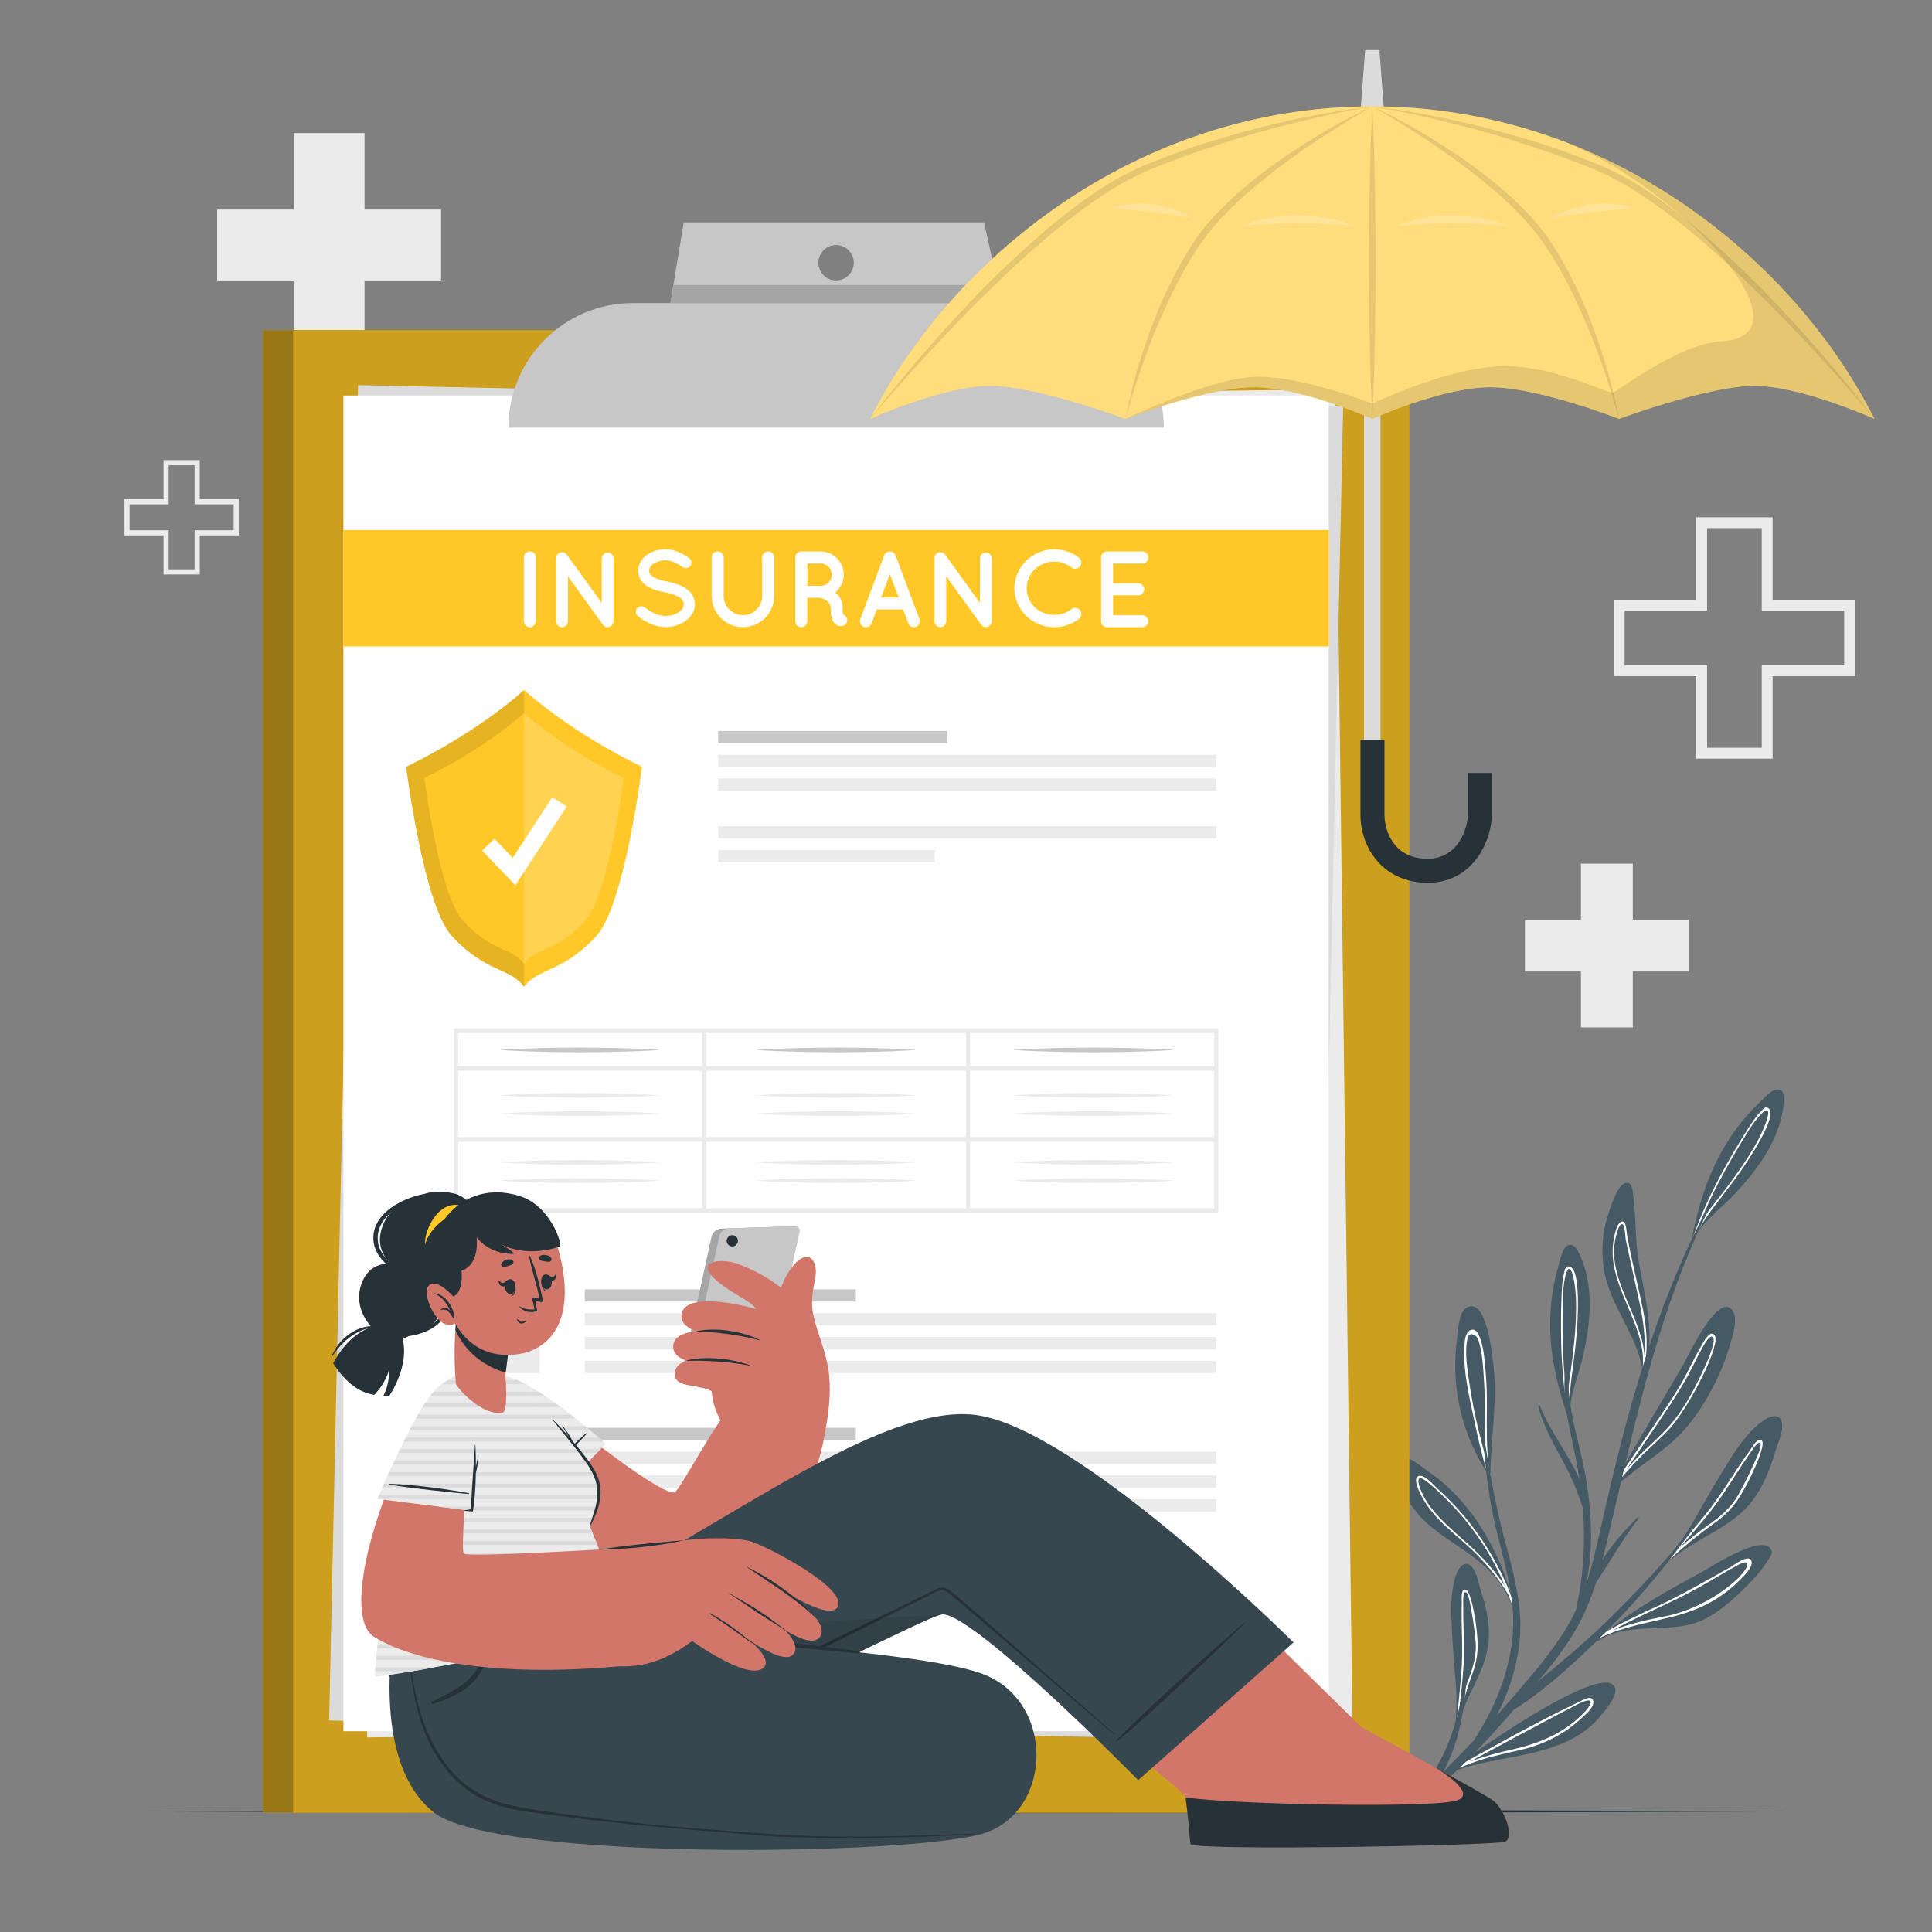 <svg xmlns="http://www.w3.org/2000/svg" viewBox="0 0 500 500"><rect x="0" y="0" width="500" height="500" fill="#808080" stroke="none"/><g id="freepik--background-complete--inject-278"><g><path d="M438.97,175h-21.34v-19.78h21.34v-21.34h19.78v21.34h21.34v19.78h-21.34v21.34h-19.78v-21.34Zm16.97-2.82h21.34v-14.15h-21.34v-21.34h-14.15v21.34h-21.34v14.15h21.34v21.34h14.15v-21.34Z" style="fill:#ebebeb;"></path><path d="M42.33,138.56h-10.11v-9.37h10.11v-10.11h9.37v10.11h10.11v9.37h-10.11v10.11h-9.37v-10.11Zm8.04-1.33h10.11v-6.71h-10.11v-10.11h-6.71v10.11h-10.11v6.71h10.11v10.11h6.71v-10.11Z" style="fill:#ebebeb;"></path><polygon points="437.05 238 437.05 251.42 422.57 251.42 422.57 265.9 409.14 265.9 409.14 251.42 394.66 251.42 394.66 238 409.14 238 409.14 223.51 422.57 223.51 422.57 238 437.05 238" style="fill:#ebebeb;"></polygon><polygon points="56.21 54.23 56.21 72.58 76.01 72.58 76.01 92.38 94.35 92.38 94.35 72.58 114.15 72.58 114.15 54.23 94.35 54.23 94.35 34.44 76.01 34.44 76.01 54.23 56.21 54.23" style="fill:#ebebeb;"></polygon></g></g><g id="freepik--Floor--inject-278"><path d="M38.36,468.78c135.59-.61,287.7-.62,423.29,0-135.59,.62-287.7,.61-423.29,0h0Z" style="fill:#263238;"></path></g><g id="freepik--Plants--inject-278"><g><g><path d="M415.98,314.92c-1.31,4.3-1.59,8.93-.93,13.37,1.4,9.37,8.45,16.8,9.98,26.03-.19,1.11-.42,2.23-.72,3.34,0,.02,0,.04-.02,.06,0,0,0,.02,0,.03h0s0,.02,0,.03c0,.05,.05,.08,.08,.1,.07-.13,.12-.26,.18-.38,.11-.23,.22-.46,.31-.7,.15-.33,.27-.66,.4-1,.04,.02,.08-.15,.08-.19,3.44-9.48,.28-19.99-1.32-29.61-.92-5.5-.53-11.05-1.35-16.53-.2-1.31-.19-3.79-2.07-3.29-2.12,.57-4.08,6.98-4.61,8.74Z" style="fill:#455a64;"></path><path d="M417.37,323.01c-.6,11.4,9.92,21.38,7.48,32.77-.08,.32-.15,.64-.24,.96-.06,.22-.12,.44-.19,.66h0c-.03,.1-.06,.18-.09,.28,0,.02,0,.04-.02,.06,0,0,0,.02,0,.03h0s0,.02,0,.03c0,.05,.05,.08,.08,.1,.02,0,.03,0,.04,0,.04,0,.07-.02,.09-.07,.13-.34,.25-.68,.35-1.02,.27-.84,.46-1.68,.58-2.52,.01,0,0,0,0,0,1.1-5.01,.83-10-.23-15.27-1.3-6.47-2.95-12.74-4.13-19.29-.15-.81-.15-3.99-1.45-3.57-1.64,.54-2.2,5.54-2.27,6.86Zm.56-1.7c.1-.64,.93-4.93,1.99-4.48,.63,.26,.71,3.51,.81,3.97,.38,1.77,.76,3.52,1.14,5.28,.81,3.71,1.64,7.41,2.44,11.11,.98,4.58,1.6,9.16,1.27,13.71-.59-9.98-9.31-19.24-7.65-29.59Z" style="fill:#fff;"></path></g><g><path d="M413.25,424.4c0,.15,.13,.36,.33,.23,8.64-5.56,19.41-1.03,28.36-6,3.59-2,6.7-4.8,9.6-7.67,2.14-2.12,4.29-4.37,5.85-6.96,.21-.35,1.31-1.76,1.13-2.46-1.37-5.33-15.21,3.68-17.52,4.96-9.05,4.94-17.33,9.44-25.25,15.77-.83,.65-1.65,1.33-2.47,2.03-.03,.02-.03,.06-.02,.11Z" style="fill:#455a64;"></path><path d="M413.25,424.4c.32-.2,.63-.4,.94-.59,5.94-2.85,12.55-3.86,18.93-5.48,6.44-1.65,11.95-4.34,16.73-9.01,.84-.83,4.35-3.99,3.32-5.58-.93-1.43-4.46,1.33-5.32,1.82-6.43,3.6-12.71,7.25-19.41,10.35-4.29,1.98-8.62,3.96-12.7,6.36-.83,.65-1.65,1.33-2.47,2.03-.03,.02-.03,.06-.02,.11Zm4.03-2.41c4.72-2.64,9.69-4.85,14.61-7.18,3.38-1.6,6.68-3.33,9.92-5.2,1.77-1.03,3.53-2.08,5.31-3.1,.9-.51,1.79-1.01,2.69-1.49,.45-.25,1.93-1.1,2.31-.42,1.02,1.85-8.9,11.27-21.21,13.7-4.62,.91-9.29,1.94-13.63,3.68Z" style="fill:#fff;"></path></g><g><path d="M427.62,408.04s-.02,.09,.01,.12c.03,.03,.08,.04,.13,0,.18-.18,.36-.35,.54-.52,.65-.64,1.28-1.3,1.9-1.96,.11-.13,.23-.24,.34-.36,.04,0,.07-.01,.1-.04,6.9-7.06,17.36-9.21,23.24-17.39,2.62-3.64,4.28-7.86,5.54-12.14,.54-1.85,3.2-7.5,.87-8.96-1.81-1.14-4.65,1.34-5.83,2.39-3.76,3.34-6.42,8-9.04,12.24-2.57,4.14-4.9,8.41-7.34,12.61-2.27,3.9-4.91,7.38-7.72,10.79-.89,1.08-1.8,2.16-2.73,3.25Z" style="fill:#455a64;"></path><path d="M427.62,408.04s-.02,.09,.01,.12c.57-.59,1.13-1.18,1.7-1.77-.35,.41-.7,.83-1.04,1.24,.65-.64,1.28-1.3,1.9-1.96,.3-.35,.61-.7,.92-1.05,3.95-3.84,8.22-7.33,12.72-10.54,2.24-1.6,4.14-3.41,5.73-5.69,2.89-4.15,7.38-13.9,6.51-15.38-.92-1.57-2.67,1.64-3.17,2.32-4.02,5.48-7.28,11.43-11.6,16.7-2.91,3.54-5.85,7.06-8.79,10.57-.74,.72-1.47,1.45-2.17,2.2-.89,1.08-1.8,2.16-2.73,3.25Zm27.8-34.68c.76,.32-.4,2.94-.7,3.63-1.46,3.33-3.06,6.7-4.85,9.88-1.9,3.37-4.62,5.6-7.74,7.79-2.56,1.8-5.07,3.79-7.46,5.93,2.92-3.31,5.81-6.64,8.51-10.11,2.24-2.89,4.18-5.96,6.16-9.03,.99-1.53,1.97-3.06,3.02-4.55,.28-.41,2.37-3.82,3.06-3.53" style="fill:#fff;"></path></g><g><path d="M376.19,451.58s.03,.08,.07,.08c.04,0,.08-.01,.09-.07,.04-.22,.09-.43,.13-.66,.16-.8,.29-1.6,.41-2.4,.02-.15,.05-.29,.06-.44,.03-.03,.04-.05,.05-.08,1.52-8.67,8.13-15.53,8.33-24.52,.09-4-.81-7.94-2.05-11.73-.54-1.63-1.43-7.13-3.88-7.03-1.91,.08-2.75,3.33-3.09,4.7-1.08,4.35-.69,9.13-.48,13.56,.2,4.34,.63,8.66,.95,12.98,.3,4.01,.11,7.9-.24,11.84-.11,1.24-.24,2.5-.37,3.76Z" style="fill:#455a64;"></path><path d="M376.19,451.58s.03,.08,.07,.08c.12-.72,.24-1.44,.36-2.16-.05,.48-.1,.96-.14,1.43,.16-.8,.29-1.6,.41-2.4,.05-.41,.09-.82,.14-1.24,.98-4.82,2.36-9.54,4.04-14.17,.84-2.31,1.33-4.6,1.35-7.08,.04-4.51-1.58-13.95-2.96-14.6-1.47-.7-1.14,2.55-1.16,3.3-.19,6.06,.41,12.08-.11,18.14-.35,4.07-.75,8.14-1.14,12.22-.18,.9-.35,1.81-.49,2.71-.11,1.24-.24,2.5-.37,3.76Zm1.43-9.04c.48-3.91,.92-7.82,1.16-11.73,.19-3.25,.07-6.5-.02-9.75-.05-1.63-.09-3.25-.07-4.87,0-.44-.18-4.01,.47-4.14,.72-.15,1.19,2.36,1.32,3.02,.6,3.19,1.13,6.47,1.41,9.72,.3,3.44-.58,6.45-1.77,9.63-.98,2.61-1.82,5.35-2.5,8.12Z" style="fill:#fff;"></path></g><g><path d="M375.19,458.78c.15,0,.38-.06,.67-.23,8.83-3.38,18.5-3.53,27.38-6.91,3.88-1.48,7.55-3.65,10.32-6.8,1.18-1.34,5.29-5.98,4.38-8.12-2.7-6.46-32.52,13.89-42.32,21.21-.2,.1-.35,.2-.45,.31-.3,.28-.25,.53,.02,.55Z" style="fill:#455a64;"></path><path d="M375.19,458.78c.66-.36,1.31-.73,1.98-1.08,2.14-.86,4.31-1.68,6.52-2.38,3.5-1.1,7.1-1.76,10.66-2.65,5.56-1.4,10.69-4.05,14.9-7.96,.92-.84,3.64-3.09,3.05-4.66-.54-1.43-2.77-.02-3.56,.35-11.21,5.35-22.12,11.5-32.99,17.54-.2,.1-.39,.19-.57,.29-.3,.28-.25,.53,.02,.55Zm5.2-2.85c4.26-2.32,8.52-4.62,12.78-6.9,3.35-1.79,6.69-3.56,10.05-5.32,1.66-.87,3.31-1.76,4.98-2.6,.66-.33,3.21-1.63,3.45-.71,.23,.85-1.52,2.64-1.84,2.97-5.04,5.18-11.5,7.85-18.42,9.39-3.74,.83-7.44,1.83-11.01,3.17Z" style="fill:#fff;"></path></g><g><path d="M417.52,384.12c-.07,.12-.08,.24-.04,.34,.05,.15,.21,.26,.38,.27,.08,.02,.17,0,.26-.02,.05,0,.1,0,.15-.05,4.17-4.08,10.54-7.88,14.83-11.79,3.29-3.01,6-6.6,8.28-10.44,2.52-4.24,4.69-8.84,6.1-13.58,.67-2.26,2.62-7.6,.78-9.83-3.77-4.58-11.4,12.07-12.49,13.93-6.13,10.37-12.24,20.74-18.26,31.17Z" style="fill:#455a64;"></path><path d="M417.48,384.46c.05,.15,.21,.26,.38,.27,.25-.35,.49-.71,.74-1.06,1.63-1.92,3.26-3.83,5.01-5.66,2.83-2.98,6.07-5.56,8.8-8.63,4.76-5.35,13.69-22.39,11.12-24.09-1.34-.89-2.99,2.62-3.48,3.45-1.92,3.28-3.41,6.78-5.38,10.05-2.05,3.43-4.3,6.73-6.55,10.03-3.46,5.08-6.95,10.15-10.35,15.27-.1,.12-.19,.24-.29,.36Zm3.42-4.13c3.08-4.49,6.12-9.01,9.17-13.52,2.1-3.12,4.18-6.27,6.06-9.53,1.04-1.83,1.98-3.71,2.92-5.6,.46-.91,.92-1.84,1.44-2.73,.45-.76,2.12-3.95,2.87-2.78,.72,1.12-1.51,6.16-2.04,7.33-.87,1.9-1.76,3.78-2.73,5.63-1.9,3.64-4.09,7.16-6.85,10.23-2.76,3.05-5.98,5.63-8.77,8.66-.7,.76-1.4,1.53-2.08,2.32Z" style="fill:#fff;"></path></g><g><path d="M367.5,392.42c7.67,8.34,20.06,10.66,24.57,25.27,.01,.06,.08,.06,.11,.02,.02,0,.03-.03,.02-.05-.28-1.47-.61-2.94-1.01-4.4-2.08-7.85-5.75-15.48-10.61-21.91-2.94-3.86-6.41-7.35-10.36-10.15-2.02-1.43-6.4-5.08-8.92-4.52-5.45,1.22,4.8,14.23,6.2,15.75Z" style="fill:#455a64;"></path><path d="M367.96,387.29c3.09,6.06,9.22,9.99,13.91,14.71,3.23,3.25,6.17,6.81,8.49,10.74,.64,1.64,1.24,3.29,1.82,4.98,.02,0,.03-.03,.02-.05-.28-1.47-.61-2.94-1.01-4.4-.05-.08-.09-.16-.13-.23-1.63-4.49-3.89-8.8-6.37-12.75-3.49-5.56-7.76-10.64-12.65-15.01-.84-.76-3.63-4.07-5.08-3.22-1.39,.81,.57,4.4,1,5.24Zm-.52-4.71c1.06-.4,5.98,4.49,7.91,6.49,4.16,4.29,7.76,9.12,10.69,14.32,1.29,2.28,2.38,4.6,3.37,6.97-1.65-2.46-3.52-4.77-5.55-6.95-4.23-4.53-9.52-8.16-13.36-13.03-1-1.27-1.88-2.65-2.54-4.14-.26-.59-1.48-3.3-.52-3.66Z" style="fill:#fff;"></path></g><g><path d="M377.02,346.92c-.5,4.06-.55,8.2-.08,12.27,.9,7.96,3.69,15.41,8.02,22.12,.08,.12,.15,.24,.23,.36,.07,.39,.14,.78,.24,1.16,.02,.09,.03,.17,.06,.26l.02,.06h0c.06,.06,.18,.04,.17-.08,0-.48,0-.96,.02-1.44,.15-9.88,1.98-19.55,.66-29.44-.3-2.16-1.7-16.3-6.64-13.88-2.3,1.12-2.45,6.54-2.7,8.61Z" style="fill:#455a64;"></path><path d="M378.99,348.9c-.34,6.09,1.26,12.62,2.51,18.55,.97,4.61,2.01,9.32,3.46,13.85,.11,.37,.24,.75,.36,1.11,.03,.13,.07,.27,.11,.41,.02,.11,.04,.21,.08,.32h0c.06,.06,.18,.04,.17-.08,0-.48,0-.96,.02-1.44-.1-.36-.2-.72-.3-1.09-.72-5.37-.65-10.77-.61-16.22,.02-2.94-.02-5.87-.28-8.8-.25-2.82-.38-5.85-1.26-8.56-.38-1.18-1.18-3.52-2.84-2.65-1.4,.73-1.36,3.3-1.44,4.59Zm3.63-2.05c1.04,3.2,1.2,6.96,1.43,10.3,.23,3.2,.19,6.42,.16,9.63-.03,3.4-.07,6.86,.24,10.26-1.17-4.28-2.3-8.57-3.13-12.97-.65-3.44-1.23-6.89-1.63-10.37-.21-1.79-.34-3.59-.18-5.4,.05-.64,.12-1.28,.26-1.9,.43-1.98,2.38-1,2.85,.44Z" style="fill:#fff;"></path></g><g><path d="M437.67,321.26c-.04,.16-.06,.31-.1,.47-.05,.25,.18,.37,.37,.33,.1-.03,.18-.1,.21-.22,.07-.28,.13-.57,.2-.86h0c.05-.24,.11-.47,.16-.7,.21-.38,.44-.76,.69-1.12,2.62-3.96,7.16-7.31,10.24-10.7,2.81-3.07,5.46-6.3,7.61-9.88,2.17-3.62,3.87-7.57,4.41-11.79,.14-1.13,.68-4-.74-4.71-1.79-.9-4.52,2.53-5.49,3.42-3.33,3.11-6.16,6.73-8.54,10.61-4.79,7.79-7.24,16.28-9.02,25.16Z" style="fill:#455a64;"></path><path d="M438.47,319.29c-.3,.64-.58,1.3-.8,1.97-.04,.16-.06,.31-.1,.47-.05,.25,.18,.37,.37,.33,.03-.11,.07-.23,.11-.34,.1-.25,.2-.5,.3-.75h0c.26-.62,.55-1.22,.85-1.82,1.06-2.11,2.34-4.09,3.84-6.11,2.51-3.36,5.15-6.62,7.54-10.07,1.2-1.73,10.4-15.05,6.78-16.32-.68-.25-1.34,.67-1.7,1.04-1.28,1.33-2.32,2.91-3.31,4.46-2.31,3.61-4.48,7.31-6.54,11.07-2.82,5.18-5.33,10.52-7.35,16.06Zm6.58-13.75c1.76-3.33,3.62-6.6,5.57-9.82,.95-1.57,1.9-3.15,2.93-4.67,.51-.75,3.1-4.13,3.81-3.69,1.04,.65-1.43,5.91-2.18,7.33-.86,1.62-1.79,3.19-2.77,4.73-1.97,3.11-4.14,6.09-6.38,9.01-1.97,2.59-4.33,5.34-6.17,8.32,1.52-3.83,3.27-7.56,5.18-11.22Z" style="fill:#fff;"></path></g><g><path d="M406.03,367.6c.05,.16,.1,.3,.15,.46,.08,.24,.34,.23,.48,.1,.08-.07,.11-.18,.07-.3-.09-.28-.17-.56-.26-.84h0c-.07-.24-.14-.46-.21-.69,0-.44,0-.88,.03-1.32,.27-4.74,2.52-9.92,3.49-14.39,.89-4.07,1.56-8.19,1.62-12.37,.06-4.22-.45-8.5-2.1-12.41-.45-1.05-1.42-3.8-3-3.7-2,.12-2.64,4.46-3.03,5.72-1.31,4.36-1.95,8.91-2.07,13.46-.24,9.14,1.9,17.72,4.82,26.29Z" style="fill:#455a64;"></path><path d="M405.74,365.5c.06,.71,.15,1.42,.3,2.1,.05,.16,.1,.3,.15,.46,.08,.24,.34,.23,.48,.1-.03-.12-.06-.23-.08-.35-.03-.27-.08-.53-.11-.8h0c-.08-.67-.14-1.33-.18-2-.14-2.35-.03-4.71,.26-7.21,.49-4.17,1.13-8.31,1.47-12.5,.17-2.1,1.45-18.24-2.32-17.52-.71,.13-.82,1.25-.95,1.76-.44,1.79-.55,3.68-.62,5.52-.18,4.28-.21,8.58-.1,12.86,.16,5.9,.67,11.78,1.7,17.58Zm-1.21-15.2c-.15-3.77-.18-7.53-.11-11.29,.03-1.83,.06-3.68,.19-5.51,.06-.91,.61-5.13,1.44-5.1,1.23,.04,1.73,5.83,1.8,7.43,.07,1.83,.05,3.66-.02,5.48-.14,3.68-.53,7.34-.99,10.99-.4,3.23-1.06,6.79-1.16,10.29-.6-4.08-.97-8.18-1.15-12.3Z" style="fill:#fff;"></path></g><path d="M384.48,374.23c1.32,8.58,2.94,16.97,5.2,25.35,1.75,6.46,3.51,13.02,3.76,19.74,.3,8.04-2.03,16.96-6.11,24.67,2.36-2.63,4.69-5.3,7-8.02,4.7-5.51,9.37-11.18,12.71-17.65,.33-.64,.63-1.29,.93-1.94-.03-.04-.04-.09-.03-.16,1.92-8.77,2.39-17.35,1.69-26.03-1.47-4.58-3.28-8.69-5.67-13.03-2.36-4.28-4.62-8.45-5.87-13.21-.07-.27,.31-.43,.42-.16,2.4,6.3,7.34,12.43,10.24,18.96-.17-1.08-.34-2.15-.54-3.24-1.89-10.34-5.47-20.72-1.69-31.06,.13-.35,.62-.11,.51,.23-3.56,11.51,2.04,24.19,3.7,35.63,1.24,8.51,1.65,17.67-.41,26.15,1.59-4.66,2.71-9.49,3.79-14.3,6.5-29.01,14.03-57.86,28.13-84.23,.14-.26,.55-.08,.42,.19-14.44,28.61-20.16,59.71-27.68,90.54-.09,.35-.18,.7-.27,1.05,2.5-4.07,5.81-7.79,9.07-10.96,.17-.16,.43,.04,.28,.23-4.13,5.3-7.29,11.1-11.02,16.63-1.37,4.31-3.08,8.48-5.39,12.42-2.76,4.69-6.11,8.97-9.6,13.13,5.89-4.94,11.83-9.81,17.37-15.19,8.36-8.12,16.34-16.74,23.56-25.91,.1-.13,.3,.03,.2,.17-7.12,9.92-14.77,19.34-23.44,27.96-7.33,7.29-15.19,14.72-23.99,20.32-8.41,9.68-17.4,19.41-28.04,26.5-.51,.34-.98-.36-.54-.76,1.95-1.73,3.86-3.5,5.75-5.28,1.84-4.1,4.38-7.86,6.01-12.11,1.92-5,3.21-10.13,3.9-15.43,.05-.39,.62-.29,.6,.09-.44,7.22-2.06,16.11-5.92,23.01,2.69-2.66,5.33-5.36,7.91-8.12,6.91-10.55,11.41-23.09,9.9-35.72-.78-6.49-2.64-12.76-4.16-19.09-1.7-7.06-2.57-14.11-3.18-21.33-.03-.31,.43-.36,.48-.05Z" style="fill:#455a64;"></path></g></g><g id="freepik--Insurance--inject-278"><g><g><g><rect x="68.03" y="85.43" width="288.86" height="383.68" style="fill:#FFC727;"></rect><g style="opacity:.4;"><rect x="68.03" y="85.43" width="288.86" height="383.68"></rect></g></g><rect x="75.88" y="85.43" width="288.86" height="383.68" style="fill:#FFC727;"></rect><g style="opacity:.2;"><rect x="75.88" y="85.43" width="288.86" height="383.68"></rect></g></g><g><rect x="92.81" y="102.36" width="255" height="345.67" transform="translate(-3.48 2.83) rotate(-.73)" style="fill:#ebebeb;"></rect><rect x="43.54" y="147.7" width="345.67" height="255" transform="translate(-63.42 485.59) rotate(-88.76)" style="fill:#dbdbdb;"></rect><g><rect x="88.88" y="102.36" width="255" height="345.67" style="fill:#fff;"></rect><g><g><rect x="118" y="333.68" width="21.65" height="21.65" style="fill:#ebebeb;"></rect><g><rect x="151.34" y="333.68" width="70.15" height="3.17" style="fill:#c7c7c7;"></rect><rect x="151.34" y="339.84" width="163.43" height="3.17" style="fill:#ebebeb;"></rect><rect x="151.34" y="346" width="163.43" height="3.17" style="fill:#ebebeb;"></rect><rect x="151.34" y="352.16" width="163.43" height="3.17" style="fill:#ebebeb;"></rect></g><path d="M119.59,343.39c.8,.67,1.56,1.36,2.31,2.06,.76,.7,1.48,1.43,2.22,2.14,1.46,1.44,2.86,2.93,4.25,4.43l-2.48,.16c1.96-4.11,4.24-8.04,6.74-11.83,1.26-1.89,2.58-3.74,4-5.53,1.43-1.79,2.92-3.53,4.62-5.16-.65,2.26-1.5,4.4-2.41,6.49-.92,2.09-1.94,4.13-3.03,6.12-2.19,3.98-4.6,7.82-7.33,11.47l-1.36,1.82-1.13-1.66c-1.15-1.69-2.27-3.4-3.34-5.14-.52-.88-1.07-1.75-1.58-2.65-.51-.89-1.02-1.79-1.48-2.72Z" style="fill:#FFC727;"></path></g><g><rect x="118" y="369.51" width="21.65" height="21.65" style="fill:#ebebeb;"></rect><g><rect x="151.34" y="369.51" width="70.15" height="3.17" style="fill:#c7c7c7;"></rect><rect x="151.34" y="375.67" width="163.43" height="3.17" style="fill:#ebebeb;"></rect><rect x="151.34" y="381.83" width="163.43" height="3.17" style="fill:#ebebeb;"></rect><rect x="151.34" y="387.99" width="163.43" height="3.17" style="fill:#ebebeb;"></rect></g></g></g><g><rect x="185.85" y="189.17" width="59.37" height="3.17" style="fill:#c7c7c7;"></rect><rect x="185.85" y="195.33" width="128.92" height="3.17" style="fill:#ebebeb;"></rect><rect x="185.85" y="201.49" width="128.92" height="3.17" style="fill:#ebebeb;"></rect><rect x="185.85" y="213.81" width="128.92" height="3.17" style="fill:#ebebeb;"></rect><rect x="185.85" y="219.97" width="56.06" height="3.17" style="fill:#ebebeb;"></rect></g><g><rect x="88.88" y="137.17" width="255" height="30.14" style="fill:#FFC727;"></rect><g><path d="M135.57,144.26c0-.87,.67-1.54,1.54-1.54s1.57,.67,1.57,1.54v16.51c0,.87-.73,1.54-1.57,1.54s-1.54-.67-1.54-1.54v-16.51Z" style="fill:#fff;"></path><path d="M146.99,160.77c0,.84-.7,1.54-1.51,1.54-.87,0-1.54-.7-1.54-1.54v-16.29c-.03-.48,.2-.98,.62-1.29,.7-.48,1.65-.34,2.13,.34l9.04,12.51v-11.53c0-.81,.67-1.51,1.51-1.51s1.54,.7,1.54,1.51v16.26c0,.84-.7,1.54-1.54,1.54-.45,0-.87-.22-1.15-.56-.06-.06-.11-.11-.14-.17l-8.96-12.43v11.62Z" style="fill:#fff;"></path><path d="M164.87,157.44c.5-.62,1.43-.7,2.04-.2,1.23,1.01,3.36,2.18,5.35,2.16,1.4,0,2.66-.42,3.5-1.04,.84-.62,1.2-1.32,1.2-2.02,0-.36-.08-.62-.25-.9-.17-.28-.42-.56-.84-.84-.81-.53-2.18-1.01-3.83-1.32h-.06c-1.32-.25-2.55-.59-3.61-1.09-1.06-.5-1.99-1.2-2.6-2.18-.42-.67-.64-1.46-.64-2.29,0-1.68,.95-3.14,2.24-4.09,1.32-.95,3.02-1.48,4.84-1.48,2.69,0,4.67,1.32,6.1,2.24,.64,.45,.84,1.34,.39,1.99-.42,.67-1.32,.87-1.99,.42-1.43-.95-2.8-1.79-4.51-1.79-1.26,0-2.38,.39-3.14,.95-.76,.56-1.06,1.18-1.06,1.76,0,.34,.06,.56,.2,.78,.14,.22,.39,.48,.76,.73,.73,.5,1.99,.95,3.5,1.23h.06c1.43,.28,2.74,.64,3.86,1.18,1.15,.56,2.16,1.29,2.8,2.32,.42,.67,.67,1.51,.67,2.38,0,1.79-1.01,3.33-2.41,4.34-1.37,1.01-3.19,1.6-5.18,1.6-3.02-.03-5.57-1.54-7.17-2.8-.62-.5-.7-1.43-.22-2.04Z" style="fill:#fff;"></path><path d="M192.27,162.31c-4.51,0-8.09-3.64-8.09-8.09v-9.96c0-.87,.67-1.54,1.54-1.54s1.57,.67,1.57,1.54v9.96c0,2.74,2.24,4.98,4.98,4.98s4.98-2.24,4.98-4.98v-9.96c0-.87,.7-1.54,1.57-1.54s1.54,.67,1.54,1.54v9.96c0,4.45-3.61,8.09-8.09,8.09Z" style="fill:#fff;"></path><path d="M219.19,159.99c.28,.81-.17,1.68-.98,1.96-.11,.03-.34,.08-.62,.08h-.03c-.28,0-.7-.06-1.09-.31-.36-.22-.67-.59-.9-.98-.39-.81-.59-1.82-.59-3.36-.03-.53-.14-.9-.34-1.2-.17-.31-.5-.59-.84-.81-.59-.39-1.32-.62-1.57-.67h-3.3v6.07c0,.84-.7,1.54-1.57,1.54s-1.54-.7-1.54-1.54v-16.51c0-.87,.67-1.54,1.54-1.54h5.01c3.33,0,5.99,2.69,5.99,6.02,0,1.85-.84,3.47-2.18,4.59,.36,.28,.7,.62,.98,1.04,.56,.81,.92,1.85,.92,3.02-.03,.84,.06,1.37,.11,1.65,.45,.14,.81,.48,.98,.95Zm-3.92-11.25c0-1.62-1.29-2.91-2.88-2.91h-3.44v5.77h3.44c1.6,0,2.88-1.29,2.88-2.86Z" style="fill:#fff;"></path><path d="M233.72,157.7h-6.8l-1.37,3.64c-.25,.62-.84,.98-1.46,.98-.2,0-.36-.03-.53-.08-.81-.31-1.2-1.2-.92-2.02l6.18-16.49c.25-.62,.87-1.01,1.48-.98,.64-.03,1.23,.36,1.48,.98l6.18,16.49c.28,.81-.11,1.71-.92,2.02-.14,.06-.34,.08-.53,.08-.62,0-1.2-.36-1.43-.98l-1.37-3.64Zm-1.15-3.08l-2.27-6.02-2.27,6.02h4.53Z" style="fill:#fff;"></path><path d="M244.89,160.77c0,.84-.7,1.54-1.51,1.54-.87,0-1.54-.7-1.54-1.54v-16.29c-.03-.48,.2-.98,.62-1.29,.7-.48,1.65-.34,2.13,.34l9.04,12.51v-11.53c0-.81,.67-1.51,1.51-1.51s1.54,.7,1.54,1.51v16.26c0,.84-.7,1.54-1.54,1.54-.45,0-.87-.22-1.15-.56-.06-.06-.11-.11-.14-.17l-8.96-12.43v11.62Z" style="fill:#fff;"></path><path d="M262.52,152.24c.03-5.54,4.67-10.05,10.27-10.08,2.46,0,4.7,.81,6.47,2.18,.67,.56,.78,1.54,.28,2.24-.56,.7-1.6,.81-2.24,.31-1.23-1.01-2.77-1.54-4.51-1.54-1.93,0-3.72,.78-5.04,2.02-1.26,1.29-2.04,2.97-2.04,4.87s.78,3.64,2.04,4.87c1.32,1.23,3.11,2.02,5.04,2.02,1.74,0,3.25-.53,4.51-1.54,.64-.48,1.68-.36,2.24,.31,.5,.7,.39,1.71-.28,2.24-1.76,1.37-4,2.18-6.47,2.18-5.6,0-10.24-4.51-10.27-10.08Z" style="fill:#fff;"></path><path d="M284.96,160.77v-16.51c0-.87,.67-1.54,1.54-1.54h9.15c.81,0,1.54,.67,1.54,1.54s-.73,1.57-1.54,1.57h-7.59v5.12h6.52c.84,0,1.54,.73,1.54,1.54,0,.87-.7,1.57-1.54,1.57h-6.52v5.15h7.59c.81,0,1.54,.7,1.54,1.57s-.73,1.54-1.54,1.54h-9.07c-.06,0-.06-.03-.06-.03l-.03,.03c-.87,0-1.54-.7-1.54-1.54Z" style="fill:#fff;"></path></g></g><g><path d="M315.31,313.93H117.46v-47.81h197.85v47.81Zm-196.77-1.22h195.69v-45.37H118.54v45.37Z" style="fill:#ebebeb;"></path><rect x="118" y="294.29" width="196.77" height="1.22" style="fill:#ebebeb;"></rect><rect x="118" y="275.92" width="196.77" height="1.22" style="fill:#ebebeb;"></rect><rect x="181.69" y="266.73" width="1.08" height="46.59" style="fill:#ebebeb;"></rect><rect x="250" y="266.73" width="1.08" height="46.59" style="fill:#ebebeb;"></rect><path d="M129.23,271.72c3.48-.25,6.96-.37,10.44-.47,3.48-.11,6.96-.13,10.44-.14,3.48,.01,6.96,.03,10.44,.14l5.22,.17c1.74,.1,3.48,.16,5.22,.3-1.74,.14-3.48,.2-5.22,.3l-5.22,.17c-3.48,.11-6.96,.13-10.44,.14-3.48-.02-6.96-.03-10.44-.14-3.48-.1-6.96-.22-10.44-.47Z" style="fill:#c7c7c7;"></path><path d="M195.5,271.72c3.48-.25,6.96-.37,10.44-.47,3.48-.11,6.96-.13,10.44-.14,3.48,.01,6.96,.03,10.44,.14l5.22,.17c1.74,.1,3.48,.16,5.22,.3-1.74,.14-3.48,.2-5.22,.3l-5.22,.17c-3.48,.11-6.96,.13-10.44,.14-3.48-.02-6.96-.03-10.44-.14-3.48-.1-6.96-.22-10.44-.47Z" style="fill:#c7c7c7;"></path><path d="M262.18,271.72c3.48-.25,6.96-.37,10.44-.47,3.48-.11,6.96-.13,10.44-.14,3.48,.01,6.96,.03,10.44,.14l5.22,.17c1.74,.1,3.48,.16,5.22,.3-1.74,.14-3.48,.2-5.22,.3l-5.22,.17c-3.48,.11-6.96,.13-10.44,.14-3.48-.02-6.96-.03-10.44-.14-3.48-.1-6.96-.22-10.44-.47Z" style="fill:#c7c7c7;"></path><path d="M129.23,283.47c3.48-.25,6.96-.37,10.44-.47,3.48-.11,6.96-.13,10.44-.14,3.48,.01,6.96,.03,10.44,.14l5.22,.17c1.74,.1,3.48,.16,5.22,.3-1.74,.14-3.48,.2-5.22,.3l-5.22,.17c-3.48,.11-6.96,.13-10.44,.14-3.48-.02-6.96-.03-10.44-.14-3.48-.1-6.96-.22-10.44-.47Z" style="fill:#ebebeb;"></path><path d="M195.5,283.47c3.48-.25,6.96-.37,10.44-.47,3.48-.11,6.96-.13,10.44-.14,3.48,.01,6.96,.03,10.44,.14l5.22,.17c1.74,.1,3.48,.16,5.22,.3-1.74,.14-3.48,.2-5.22,.3l-5.22,.17c-3.48,.11-6.96,.13-10.44,.14-3.48-.02-6.96-.03-10.44-.14-3.48-.1-6.96-.22-10.44-.47Z" style="fill:#ebebeb;"></path><path d="M262.18,283.47c3.48-.25,6.96-.37,10.44-.47,3.48-.11,6.96-.13,10.44-.14,3.48,.01,6.96,.03,10.44,.14l5.22,.17c1.74,.1,3.48,.16,5.22,.3-1.74,.14-3.48,.2-5.22,.3l-5.22,.17c-3.48,.11-6.96,.13-10.44,.14-3.48-.02-6.96-.03-10.44-.14-3.48-.1-6.96-.22-10.44-.47Z" style="fill:#ebebeb;"></path><path d="M129.23,288.2c3.48-.25,6.96-.37,10.44-.47,3.48-.11,6.96-.13,10.44-.14,3.48,.01,6.96,.03,10.44,.14l5.22,.17c1.74,.1,3.48,.16,5.22,.3-1.74,.14-3.48,.2-5.22,.3l-5.22,.17c-3.48,.11-6.96,.13-10.44,.14-3.48-.02-6.96-.03-10.44-.14-3.48-.1-6.96-.22-10.44-.47Z" style="fill:#ebebeb;"></path><path d="M195.5,288.2c3.48-.25,6.96-.37,10.44-.47,3.48-.11,6.96-.13,10.44-.14,3.48,.01,6.96,.03,10.44,.14l5.22,.17c1.74,.1,3.48,.16,5.22,.3-1.74,.14-3.48,.2-5.22,.3l-5.22,.17c-3.48,.11-6.96,.13-10.44,.14-3.48-.02-6.96-.03-10.44-.14-3.48-.1-6.96-.22-10.44-.47Z" style="fill:#ebebeb;"></path><path d="M262.18,288.2c3.48-.25,6.96-.37,10.44-.47,3.48-.11,6.96-.13,10.44-.14,3.48,.01,6.96,.03,10.44,.14l5.22,.17c1.74,.1,3.48,.16,5.22,.3-1.74,.14-3.48,.2-5.22,.3l-5.22,.17c-3.48,.11-6.96,.13-10.44,.14-3.48-.02-6.96-.03-10.44-.14-3.48-.1-6.96-.22-10.44-.47Z" style="fill:#ebebeb;"></path><path d="M129.23,300.82c3.48-.25,6.96-.37,10.44-.47,3.48-.11,6.96-.13,10.44-.14,3.48,.01,6.96,.03,10.44,.14l5.22,.17c1.74,.1,3.48,.16,5.22,.3-1.74,.14-3.48,.2-5.22,.3l-5.22,.17c-3.48,.11-6.96,.13-10.44,.14-3.48-.02-6.96-.03-10.44-.14-3.48-.1-6.96-.22-10.44-.47Z" style="fill:#ebebeb;"></path><path d="M195.5,300.82c3.48-.25,6.96-.37,10.44-.47,3.48-.11,6.96-.13,10.44-.14,3.48,.01,6.96,.03,10.44,.14l5.22,.17c1.74,.1,3.48,.16,5.22,.3-1.74,.14-3.48,.2-5.22,.3l-5.22,.17c-3.48,.11-6.96,.13-10.44,.14-3.48-.02-6.96-.03-10.44-.14-3.48-.1-6.96-.22-10.44-.47Z" style="fill:#ebebeb;"></path><path d="M262.18,300.82c3.48-.25,6.96-.37,10.44-.47,3.48-.11,6.96-.13,10.44-.14,3.48,.01,6.96,.03,10.44,.14l5.22,.17c1.74,.1,3.48,.16,5.22,.3-1.74,.14-3.48,.2-5.22,.3l-5.22,.17c-3.48,.11-6.96,.13-10.44,.14-3.48-.02-6.96-.03-10.44-.14-3.48-.1-6.96-.22-10.44-.47Z" style="fill:#ebebeb;"></path><path d="M129.23,305.54c3.48-.25,6.96-.37,10.44-.47,3.48-.11,6.96-.13,10.44-.14,3.48,.01,6.96,.03,10.44,.14l5.22,.17c1.74,.1,3.48,.16,5.22,.3-1.74,.14-3.48,.2-5.22,.3l-5.22,.17c-3.48,.11-6.96,.13-10.44,.14-3.48-.02-6.96-.03-10.44-.14-3.48-.1-6.96-.22-10.44-.47Z" style="fill:#ebebeb;"></path><path d="M195.5,305.54c3.48-.25,6.96-.37,10.44-.47,3.48-.11,6.96-.13,10.44-.14,3.48,.01,6.96,.03,10.44,.14l5.22,.17c1.74,.1,3.48,.16,5.22,.3-1.74,.14-3.48,.2-5.22,.3l-5.22,.17c-3.48,.11-6.96,.13-10.44,.14-3.48-.02-6.96-.03-10.44-.14-3.48-.1-6.96-.22-10.44-.47Z" style="fill:#ebebeb;"></path><path d="M262.18,305.54c3.48-.25,6.96-.37,10.44-.47,3.48-.11,6.96-.13,10.44-.14,3.48,.01,6.96,.03,10.44,.14l5.22,.17c1.74,.1,3.48,.16,5.22,.3-1.74,.14-3.48,.2-5.22,.3l-5.22,.17c-3.48,.11-6.96,.13-10.44,.14-3.48-.02-6.96-.03-10.44-.14-3.48-.1-6.96-.22-10.44-.47Z" style="fill:#ebebeb;"></path></g></g></g><g><path d="M301.18,110.66H131.58c0-17.8,14.43-32.23,32.23-32.23h105.14c17.8,0,32.23,14.43,32.23,32.23h0Z" style="fill:#c7c7c7;"></path><path d="M254.68,57.55h-77.73l-3.45,20.88h85.77l-4.59-20.88Zm-38.3,15.02c-2.53,0-4.58-2.04-4.58-4.58,0-2.53,2.06-4.58,4.58-4.58s4.58,2.06,4.58,4.58-2.04,4.58-4.58,4.58Z" style="fill:#c7c7c7;"></path><polygon points="259.27 78.43 173.5 78.43 174.27 73.76 258.24 73.76 259.27 78.43" style="fill:#a6a6a6;"></polygon></g></g><g><g><path d="M166.15,198.46s-4.46,35.7-11.79,43.73c-8.8,9.64-15.18,8.23-18.73,13.19,0,0,0,0,0,0-3.55-4.98-9.94-3.56-18.74-13.2-7.33-8.03-11.78-43.73-11.78-43.73,19.31-9.37,30.52-19.88,30.52-19.88h0c.34,.33,11.51,10.65,30.52,19.88Z" style="fill:#FFC727;"></path><path d="M135.63,178.59v76.79s0,0,0,0c-3.55-4.98-9.94-3.56-18.74-13.2-7.33-8.03-11.78-43.73-11.78-43.73,19.31-9.37,30.52-19.88,30.52-19.88h0Z" style="opacity:.1;"></path><g><path d="M109.84,201.33s3.77,30.15,9.95,36.94c7.44,8.15,12.83,6.95,15.83,11.15,3-4.2,8.4-3,15.83-11.15,6.19-6.79,9.95-36.94,9.95-36.94-16.31-7.92-25.78-16.79-25.78-16.79,0,0-9.48,8.87-25.79,16.79Z" style="fill:#FFC727;"></path><path d="M161.41,201.33s-3.77,30.15-9.96,36.94c-7.43,8.14-12.82,6.96-15.83,11.14v-64.87c.29,.27,9.72,8.99,25.78,16.79Z" style="fill:#fff; opacity:.2;"></path></g></g><polygon points="133.38 229.1 124.77 220.14 127.96 217.07 132.71 222.01 142.94 206.31 146.65 208.73 133.38 229.1" style="fill:#fff;"></polygon></g></g><g id="freepik--Umbrella--inject-278"><g><rect x="353.02" y="38.42" width="4.26" height="166.47" transform="translate(710.29 243.31) rotate(180)" style="fill:#dbdbdb;"></rect><polygon points="352.05 29.55 358.24 29.55 357 12.96 353.3 12.96 352.05 29.55" style="fill:#dbdbdb;"></polygon><path d="M369.5,228.46c-11.44,0-17.42-8.9-17.42-17.68v-19.31h6.22v19.31c0,4.26,2.36,11.47,11.21,11.47,7.83,0,10.37-7.8,10.37-11.57v-10.65h6.22v10.65c0,2.91-.96,7.36-3.66,11.13-3.11,4.35-7.58,6.66-12.92,6.66Z" style="fill:#263238;"></path><g><g><path d="M225.2,108.41s19.63-8.86,31.8-8.54c12.15,.35,34.27,8.54,34.27,8.54,0,0,20.1-7.86,32.55-8.18,12.45-.35,31.33,8.18,31.33,8.18,0,0,18.88-8.54,31.33-8.18,12.45,.32,32.52,8.18,32.52,8.18,0,0,22.12-8.18,34.3-8.54,12.17-.33,31.8,8.54,31.8,8.54-20.2-40.29-68.02-80.88-129.95-80.88-61.93,0-109.77,40.59-129.95,80.88Z" style="fill:#FFC727;"></path><path d="M225.2,108.41s19.63-8.86,31.8-8.54c12.15,.35,34.27,8.54,34.27,8.54,0,0,20.1-7.86,32.55-8.18,12.45-.35,31.33,8.18,31.33,8.18,0,0,18.88-8.54,31.33-8.18,12.45,.32,32.52,8.18,32.52,8.18,0,0,22.12-8.18,34.3-8.54,12.17-.33,31.8,8.54,31.8,8.54-20.2-40.29-68.02-80.88-129.95-80.88-61.93,0-109.77,40.59-129.95,80.88Z" style="fill:#fff; opacity:.4;"></path></g><g style="opacity:.1;"><path d="M225.2,108.41c4.26-5.02,8.6-9.98,13.06-14.82,4.43-4.87,8.94-9.66,13.59-14.31,9.29-9.29,18.88-18.36,29.54-25.97,5.3-3.83,10.87-7.31,16.93-9.69,6.06-2.52,12.28-4.63,18.53-6.68,6.25-2.01,12.59-3.79,18.98-5.34,6.38-1.6,12.82-2.97,19.32-4.06-13.1,1.5-26.03,4.39-38.7,8.11-6.34,1.85-12.59,4.04-18.72,6.49-6.23,2.4-11.97,5.91-17.35,9.75-5.37,3.89-10.44,8.15-15.33,12.6-4.88,4.45-9.63,9.05-14.15,13.86-9.09,9.56-17.71,19.57-25.69,30.06Z"></path><path d="M291.3,108.41c1.17-4.32,2.47-8.6,3.96-12.81,1.44-4.23,3.02-8.4,4.78-12.49,3.56-8.13,7.52-16.25,13-23.13,5.54-6.89,12.49-12.59,19.62-17.9,3.58-2.66,7.27-5.17,11.03-7.58,3.74-2.45,7.57-4.75,11.46-6.97-8.11,3.81-15.87,8.36-23.27,13.46-7.37,5.13-14.38,10.9-20.2,17.89-1.42,1.76-2.77,3.63-3.9,5.58-1.21,1.91-2.3,3.88-3.37,5.87-2.07,4-4,8.07-5.62,12.27-3.24,8.38-5.86,17-7.5,25.81Z"></path><path d="M355.15,108.41c.36-6.74,.53-13.48,.67-20.22,.14-6.74,.13-13.48,.2-20.22-.07-6.74-.06-13.48-.2-20.22l-.24-10.11c-.15-3.37-.23-6.74-.43-10.11-.2,3.37-.28,6.74-.43,10.11l-.24,10.11c-.14,6.74-.13,13.48-.2,20.22,.07,6.74,.06,13.48,.2,20.22,.14,6.74,.31,13.48,.67,20.22Z"></path><path d="M485.1,108.41c-7.98-10.49-16.6-20.5-25.69-30.06-4.52-4.81-9.27-9.4-14.15-13.86-4.89-4.45-9.96-8.71-15.33-12.6-5.38-3.85-11.12-7.36-17.35-9.75-6.14-2.46-12.38-4.64-18.72-6.49-12.67-3.72-25.6-6.61-38.7-8.11,6.5,1.09,12.94,2.45,19.32,4.06,6.39,1.55,12.73,3.33,18.98,5.34,6.24,2.05,12.46,4.16,18.53,6.68,6.07,2.38,11.63,5.86,16.93,9.69,10.66,7.61,20.25,16.69,29.54,25.97,4.65,4.65,9.16,9.44,13.59,14.31,4.46,4.84,8.8,9.8,13.06,14.82Z"></path><path d="M419,108.41c-1.64-8.81-4.26-17.43-7.5-25.81-1.62-4.2-3.55-8.27-5.62-12.27-1.07-1.98-2.16-3.96-3.37-5.87-1.14-1.95-2.49-3.81-3.9-5.58-5.81-6.99-12.83-12.76-20.2-17.89-7.4-5.1-15.16-9.65-23.27-13.46,3.89,2.22,7.72,4.52,11.46,6.97,3.76,2.41,7.46,4.91,11.03,7.58,7.13,5.31,14.08,11.01,19.62,17.9,5.48,6.88,9.44,15,13,23.13,1.76,4.09,3.34,8.27,4.78,12.49,1.49,4.21,2.79,8.49,3.96,12.81Z"></path></g><path d="M485.09,108.4c-.59-.26-19.81-8.84-31.79-8.52-12.18,.35-34.3,8.53-34.3,8.53,0,0-20.08-7.85-32.52-8.18-12.45-.36-31.33,8.18-31.33,8.18,0,0-18.88-8.54-31.33-8.18-11.67,.3-30.07,7.23-32.32,8.09,2.09-1,20.46-9.61,31.72-10.69,11.97-1.14,31.93,6.85,31.93,6.85,0,0,17.79-8.65,31.93-9.62,14.13-.98,29.36,7.34,30.47,6.76,1.1-.57,17.28-12.72,27.85-13.28,24.43-1.31-9.49-38.97-40.11-51.51,37.27,14.28,65.48,42.99,79.8,71.55Z" style="opacity:.1;"></path><g style="opacity:.2;"><path d="M287.3,53.83c7-2.18,15.14-1.27,21.38,2.61-7.02-1.19-14.28-2.04-21.38-2.61h0Z" style="fill:#fff;"></path><path d="M422.99,53.83c-7.11,.58-14.36,1.42-21.38,2.61,6.25-3.88,14.38-4.79,21.38-2.61h0Z" style="fill:#fff;"></path><path d="M321.03,58.56c9.39-3.76,20.45-3.79,29.83,0-9.98-1.04-19.85-1.03-29.83,0h0Z" style="fill:#fff;"></path><path d="M390.83,58.56c-9.98-1.03-19.86-1.04-29.83,0,9.38-3.79,20.45-3.76,29.83,0h0Z" style="fill:#fff;"></path></g></g></g></g><g id="freepik--Character--inject-278"><g><g><g><path d="M184.19,319.83l-7.33,33.57c-.32,.99,.19,1.77,1.15,1.74l17.18-.55c.96-.03,2-.86,2.33-1.85l7.33-33.57c.33-.99-.19-1.77-1.15-1.74l-17.18,.55c-.96,.03-2,.86-2.33,1.85Z" style="fill:#a6a6a6;"></path><path d="M186.22,319.74l-7.33,33.57c-.32,.99,.19,1.77,1.15,1.74l17.18-.55c.96-.03,2-.86,2.33-1.85l7.33-33.57c.33-.99-.19-1.77-1.15-1.74l-17.18,.55c-.96,.03-2,.86-2.33,1.85Z" style="fill:#c7c7c7;"></path><path d="M190.98,321.12c0,.81-.64,1.47-1.45,1.47-.81,0-1.47-.64-1.47-1.45,0-.81,.64-1.47,1.45-1.47,.81,0,1.47,.64,1.47,1.45Z" style="fill:#263238;"></path></g><g><path d="M130.4,372.86c10.2,20.49,32.65,46.89,41.69,46.8,4.3-.04,12,.81,17.53-4.26,12.06-11.06,21.88-31.91,23.71-43.76,.65-4.21-19.98-12.84-22.92-9.35-6.88,8.17-14.73,24.06-15.98,23.99-4.63-.25-23.06-14.89-35.93-25.21-15.62-12.52-12.17,3.62-8.11,11.78Z" style="fill:#d3766a;"></path><g><path d="M213.33,349.94c-2.36-8.47-4.26-10.29-2.45-18.49,1.19-5.38-1.74-8.45-5.44-4.07-6.05,7.17-5.3,18.74-3.89,22.68l11.78-.11Z" style="fill:#d3766a;"></path><path d="M212.41,375.32s3.53-11.96,1.92-21.24c-1.12-6.42-5.11-20.1-23.3-26.96-4.31-1.63-11.61-.88-5.53,4.33,4.32,3.7,8.18,4.75,10.3,7.36,0,0-9.17,2.05-10.63,6.43-.65,1.96-2.31,7.35-3,11.73,0,0,.91,.41,2.15,.76,0,0-.98,4.23,2.21,10l25.89,7.58Z" style="fill:#d3766a;"></path><path d="M212.28,348.13c-2.65-2.15-8.35-6.6-14.28-8.63-6.59-2.25-19.88-4.81-21.49,.07-1.18,3.58,3.81,5,3.81,5,0,0-5.72,.1-6.08,3.57-.33,3.16,3.6,4.03,3.6,4.03,0,0-3.46,.66-3.19,3.76,.32,3.73,7.52,1.74,11.11,5.24,.81,.78,26.52-13.03,26.52-13.03Z" style="fill:#d3766a;"></path><path d="M196.78,346.86c-2.83-1.61-10.18-3.62-16.36-2.38-.14,.03-.19,.15-.06,.15,7.09,.08,13.65,1.51,16.4,2.29,.04,.01,.05-.04,.02-.06Z" style="fill:#263238;"></path><path d="M194.32,353.44c-2.58-1.14-10.26-2.87-16.47-1.4-.14,.03-.18,.16-.05,.15,7.41-.22,13.72,.7,16.51,1.31,.04,0,.05-.05,.02-.06Z" style="fill:#263238;"></path></g></g><g><path d="M139.78,391.45l16.96-17.8s-12.68-11.58-22-16.1c-9.31-4.52-10.83,1.53-6.97,10.85,3.86,9.32,12,23.05,12,23.05Z" style="fill:#ebebeb;"></path><path d="M136.01,358.2h-9.87c.13-.37,.32-.71,.54-.99h7.33c.23,.11,.48,.22,.73,.34,.42,.2,.84,.42,1.27,.65Zm3.39,1.99h-13.61c0,.31,0,.64,.03,.99h15.11c-.51-.34-1.02-.67-1.53-.99Zm4.39,2.97h-17.69c.06,.32,.14,.65,.23,.99h18.82c-.45-.33-.9-.66-1.36-.99Zm3.96,2.97h-20.83c.11,.33,.22,.65,.35,.99h21.73c-.4-.33-.82-.66-1.25-.99Zm3.69,2.97h-23.37c.14,.32,.28,.65,.43,.99h24.13c-.38-.32-.77-.65-1.19-.99Zm3.52,2.97h-25.57l.48,.99h26.22c-.29-.25-.67-.58-1.13-.99Zm-24.13,2.97c.17,.33,.33,.67,.5,1h23.13l.95-1h-24.58Zm1.51,2.98c.17,.33,.35,.67,.51,.99h18.78l.94-.99h-20.23Zm1.57,2.97c.17,.33,.35,.66,.53,.99h14.36l.94-.99h-15.83Zm1.6,2.97c.19,.34,.37,.67,.55,.99h9.91l.94-.99h-11.4Zm1.67,2.97c.19,.35,.37,.68,.55,.99h5.41l.94-.99h-6.9Zm1.69,2.97c.23,.41,.43,.75,.57,1h.85l.96-1h-2.38Z" style="fill:#dbdbdb;"></path><path d="M151.66,370.92c-2.86,2.52-10.4,9.6-14.67,14.87-.03,.03,.09,.15,.12,.12,4.24-3.82,12.1-12.05,14.72-14.82,.05-.05-.12-.22-.17-.17Z" style="fill:#263238;"></path></g></g><g><g><g><path d="M389.47,476.65c-2.61,1-78.33,2.38-81.29,.68-.32-.19-.23-3.53-1.35-12.18-.06-.41-1.78-2.02-4.48-4.28-10.13-8.49-33.92-26.38-33.92-26.38l37.79-32.83,36.62,35.99,9.52,9.36s30.94,16.71,34,18.91c3.04,2.22,5.72,9.71,3.11,10.72Z" style="fill:#d3766a;"></path><path d="M389.46,476.64c-2.6,1.01-78.32,2.38-81.29,.69-.32-.19-.23-3.53-1.34-12.18,11.89,1.89,64.98,2.89,70.42,.73,4.88-1.95-4.44-7.64-6.4-8.78,7.24,3.98,14.15,7.84,15.51,8.83,3.04,2.21,5.71,9.71,3.1,10.71Z" style="fill:#263238;"></path></g><g><path d="M334.76,425.06l-40.19,35.65s-41.89-42.59-50.52-42.92c-4.34-.17-73.67,38.55-106.45,41.93-23.25,2.4-37.47-27.17-37.47-27.17l51.41-19.88c35.89-17.69,76.33-49.46,100.79-46.5,26.56,3.22,82.44,58.9,82.44,58.9Z" style="fill:#37474f;"></path><g><path d="M321.92,419.97c-6.57,5.84-4.77,4.08-11.28,9.99-3.19,2.89-19.24,17.4-21.76,20.59-.06,.07,.04,.17,.12,.12,3.38-2.27,19.12-17.11,22.25-20.06,6.4-6.03,4.5-4.36,10.84-10.46,.12-.11-.04-.29-.17-.18Z" style="fill:#263238;"></path><path d="M288.37,448.7c-9.13-8.05-39.05-34.27-40.27-35.24-.98-.78-1.97-1.81-3.11-2.34-.98-.45-1.94-.2-2.88,.23-1.38,.64-2.74,1.35-4.11,2.02-2.7,1.32-5.4,2.63-8.1,3.95-10.46,5.11-20.87,10.35-31.41,15.29-10.14,4.75-20.43,9.22-31.02,12.87-10.53,3.63-21.42,6.4-32.49,7.75-1.36,.17-2.73,.31-4.1,.44-.1,0-.1,.16,0,.16,10.88-.53,21.58-2.75,31.98-5.95,10.49-3.23,20.66-7.41,30.63-12,10.33-4.75,20.51-9.84,30.69-14.9,5.37-2.67,10.74-5.37,16.13-8.01,1.22-.6,2.96-1.9,4.36-1.25,.6,.28,1.11,.77,1.61,1.19,.6,.5,1.19,.99,1.79,1.49,2.31,1.92,38.98,33.51,40.19,34.42,.09,.07,.21-.05,.12-.13Z" style="fill:#263238;"></path></g><path d="M243.89,417.79c-5.56,.59-73.84,38.56-106.3,41.92-23.24,2.4-37.47-27.18-37.47-27.18l17.58-6.8,126.19-7.94Z" style="opacity:.1;"></path></g></g><g><path d="M101.74,424.09s-5.58,32.29,10.56,44.98c16.15,12.69,124.45,11.16,142.4,5.36s18.51-34.77-1.11-41.48c-18.66-6.38-88.06-9.49-90.02-10.27-.49-.2,7.04-4.71,7.01-4.99l-18.07-5.52-50.77,11.92Z" style="fill:#37474f;"></path><g><path d="M126.25,423.28c-.02-.14-.24-.09-.24,.04,.02,3.65-1.34,7.49-3.73,10.26-2.75,3.17-6.8,4.95-10.47,6.81-.35,.18-.09,.73,.28,.62,2.24-.67,4.44-1.65,6.49-2.79,1.86-1.04,3.58-2.35,4.88-4.06,2.4-3.14,3.45-6.96,2.8-10.88Z" style="fill:#263238;"></path><path d="M162.26,419.28c-.82-1.05-1.71-2.04-2.57-3.06-2.02-2.41-4.05-4.82-6.17-7.14-.2-.22-.59,.09-.41,.33,1.43,1.87,2.94,3.67,4.42,5.49,.76,.93,1.53,1.86,2.3,2.79,.72,.86,1.61,1.72,2.14,2.72,.55,1.03-.17,1.92-1.25,2.03-.96,.1-1.85-.39-2.58-.95-1.67-1.28-2.99-3.12-4.38-4.68-.85-.96-1.7-1.92-2.57-2.86-.92-1.01-1.9-1.96-2.82-2.96-.06-.06-.17,.03-.12,.1,.8,1.1,1.54,2.25,2.34,3.35,.8,1.1,1.62,2.19,2.44,3.27,.78,1.02,1.6,2.02,2.43,3.01,.71,.83,1.52,1.65,2.47,2.21,1.54,.9,4.2,1.1,5.02-.89,.4-.98-.1-1.97-.7-2.74Z" style="fill:#263238;"></path><path d="M252.24,474.54c-6.18,.11-12.36,.47-18.54,.61-6.13,.13-12.26,.17-18.39,.11-12.31-.12-14.63-.59-26.91-1.44-12.42-.86-25.81-2.09-38.14-3.8-5.9-.82-11.88-1.5-17.72-2.75-5.26-1.13-10.03-3.32-13.97-7.14-7.99-7.75-11.09-19.14-12.37-30.02-.17-1.46-.31-2.92-.43-4.39,0-.1-.16-.1-.15,0,.72,11.16,2.46,22.79,9.47,31.76,3.04,3.88,6.9,7.06,11.43,8.88,5.52,2.21,11.65,2.73,17.49,3.52,12.38,1.68,25.83,2.98,38.28,3.94,12.53,.97,15.1,1.58,27.66,1.76,12.57,.19,25.15,0,37.7-.61,1.53-.08,3.06-.17,4.59-.3,.09,0,.09-.14,0-.14Z" style="fill:#263238;"></path><path d="M222.33,427.35c-3.89-.57-20.65-2.59-24.6-2.93-7.83-.66-13.67-1.26-21.52-1.63-4.46-.21-8.91-.23-13.38-.17-.14,0-.13,.21,0,.22,7.85,.71,15.7,1.21,23.56,1.73,7.84,.52,31.43,2.99,35.88,3.36,.33,.03,.39-.53,.06-.58Z" style="fill:#263238;"></path><path d="M171.49,417.3c-3.16,1.3-6.12,3.01-9.01,4.82-2.85,1.79-5.76,3.66-8.34,5.83-.07,.06,.02,.15,.1,.12,3.06-1.41,5.99-3.18,8.9-4.88,2.92-1.7,5.83-3.44,8.53-5.48,.19-.14,.07-.52-.19-.42Z" style="fill:#263238;"></path></g></g></g><g><g><path d="M162.58,419.69c-.8,2.82-63.29,14.75-65.6,14.15,0,0,2.3-31.65,8.37-57.25,6.49-27.42,21.35-22.51,26.86-19.1,6.53,4.05,20.73,20.8,22.1,24.25,2.27,5.71-1.69,13.16-1.69,13.16l9.96,24.78Z" style="fill:#ebebeb;"></path><path d="M126.77,355.23h-6.77c2.38-.63,4.71-.49,6.77,0Zm5.43,2.27c-.15-.09-.31-.19-.48-.29h-15.94c-.43,.3-.85,.62-1.26,.99h18.71c-.36-.27-.71-.5-1.03-.7Zm3.49,2.69h-23.11c-.27,.31-.54,.64-.8,.99h25.02c-.38-.35-.75-.68-1.11-.99Zm3.19,2.97h-28.43c-.19,.32-.39,.65-.57,.99h29.99c-.33-.34-.66-.67-.99-.99Zm2.9,2.97h-32.92c-.15,.32-.3,.65-.45,.99h34.3l-.93-.99Zm2.73,2.97h-36.91c-.12,.32-.24,.65-.36,.99h38.15c-.29-.33-.58-.66-.88-.99Zm2.6,2.97h-40.54c-.1,.32-.2,.65-.29,.99h41.67l-.84-.99Zm2.47,2.97h-43.85c-.09,.33-.17,.66-.25,1h44.9c-.26-.33-.53-.66-.8-1Zm2.32,2.98h-46.89c-.08,.33-.15,.66-.23,.99h47.83c-.21-.31-.45-.64-.71-.99Zm2.4,3.73c-.08-.21-.21-.46-.38-.76h-49.58l-.21,.99h50.26c-.03-.08-.06-.15-.09-.23Zm.58,2.21h-51.16c-.06,.33-.13,.66-.19,.99h51.44c0-.33-.04-.66-.09-.99Zm-51.74,2.97c-.07,.33-.13,.66-.19,.99h51.89c.04-.33,.08-.66,.11-.99h-51.81Zm-.56,2.97c-.06,.33-.12,.66-.18,1h51.78c.1-.32,.19-.65,.28-1h-51.88Zm-.53,2.98c-.06,.33-.11,.66-.17,.99h51.22c.12-.28,.26-.61,.41-.99h-51.46Zm50.94,2.97h-51.44c-.06,.33-.11,.66-.16,.99h52l-.4-.99Zm1.19,2.97h-53.1c-.06,.33-.11,.66-.16,.99h53.66l-.4-.99Zm1.2,2.97h-54.75c-.06,.33-.11,.66-.15,.99h55.29l-.39-.99Zm1.19,2.97h-56.38c-.05,.33-.09,.66-.14,.99h56.92l-.4-.99Zm1.2,2.98h-57.99c-.05,.33-.09,.66-.13,.99h58.51l-.39-.99Zm1.19,2.97h-59.57c-.04,.33-.09,.66-.13,.99h60.1l-.4-.99Zm1.19,2.97h-61.13l-.12,.99h61.65l-.4-.99Zm1.2,2.97h-62.69c-.04,.33-.07,.66-.11,.99h63.2l-.4-.99Zm1.19,2.97H98.33c-.04,.33-.08,.66-.11,.99h62.84c.91-.37,1.44-.68,1.51-.92l-.03-.07Zm-64.53,2.98c-.04,.34-.08,.67-.11,.99h52.72c1.4-.34,2.71-.67,3.92-.99h-56.53Zm-.31,2.97c-.03,.34-.06,.67-.1,.99h39.9c1.54-.33,3.06-.66,4.54-.99h-44.34Zm-.28,2.97c-.03,.34-.06,.67-.09,.99h25.54c1.66-.32,3.34-.65,5.03-.99h-30.48Zm-.27,2.97c-.03,.37-.05,.71-.08,.99h9.71c1.72-.29,3.6-.63,5.61-.99h-15.24Z" style="fill:#dbdbdb;"></path><path d="M154.98,383.1c-.56-1.86-1.61-3.55-2.75-5.11-1.26-1.71-2.61-3.36-3.99-4.98-.05-.05-.09-.11-.14-.16h0c-.1-.21-.2-.42-.31-.62-.2-.38-.42-.75-.65-1.11-.47-.75-1.02-1.47-1.57-2.17-.04-.05-.11,0-.08,.05,.46,.79,.94,1.58,1.44,2.35,.1,.15,.19,.31,.29,.46-1.3-1.5-2.64-2.97-4.08-4.33-.04-.04-.11,.02-.08,.06,2.59,3.28,5.33,6.43,7.8,9.8,1.13,1.53,2.23,3.14,2.94,4.91,.77,1.92,.97,3.9,.67,5.95-.17,1.14-.46,2.27-.81,3.37-.37,1.14-.69,2.3-1.08,3.42-.03,.08,.11,.14,.14,.06,.95-1.92,1.85-3.77,2.34-5.87,.47-2,.51-4.1-.08-6.08Z" style="fill:#263238;"></path></g><g><g><path d="M110.3,365.35c-11.91,18.8-22.41,52.86-13.42,58.32,12.11,7.35,35.6,10.11,63.64,7.55,3.88-.36,6.72-30.79,2.56-30.63-5.24,.21-41.89,2.51-43,1.5-.94-.86,.75-15.93,.99-31.57,.29-18.29-7.36-10.54-10.77-5.17Z" style="fill:#d3766a;"></path><g><path d="M160.11,400.82s11.74-1.7,19.46-2.45c4.31-.42,11.77-.48,15.07,.66,4.95,1.71,24.55,12,22.16,16.81-2.17,4.35-17.89-6.63-17.89-6.63,0,0,16.84,9.68,13.27,14.44-3.57,4.76-19.68-10.01-19.68-10.01,0,0,17.08,10.34,12.62,14.66-3.37,3.27-18.72-9.29-18.72-9.29,0,0,14.62,8.99,11.3,12.5-3.67,3.88-18.56-6.82-18.56-6.82-9.95,7.5-17.75,7.01-23.26,5.99-1.33-.25,4.23-29.85,4.23-29.85Z" style="fill:#d3766a;"></path><g><path d="M193.31,405.49c2.02,1.07,4.07,2.13,5.99,3.37,1.92,1.24,3.79,2.55,5.59,3.97,4.4,3.47,6.61,6.33,6.46,6.17-3.69-3.83-10.48-8.38-12.4-9.62-1.91-1.24-3.77-2.57-5.68-3.82-.05-.03,0-.1,.05-.07Z" style="fill:#263238;"></path><path d="M188.7,412.33c2.52,1.47,5.08,2.84,7.53,4.43,2.44,1.58,4.62,3.29,6.95,5.03,.18,.13,.05,.19-.14,.06-2.4-1.65-4.74-2.98-7.15-4.6-2.41-1.61-4.77-3.33-7.23-4.85-.04-.02,0-.08,.04-.06Z" style="fill:#263238;"></path><path d="M183.69,417.49c3.97,2.05,7.55,4.84,11,7.65,.17,.14,0,.19-.19,.06-3.61-2.61-6.42-4.69-10.88-7.57-.07-.04-.01-.18,.07-.14Z" style="fill:#263238;"></path></g></g><path d="M155.07,401.02c1.82-.3,3.64-.53,5.46-.76,1.82-.24,3.64-.43,5.46-.63,1.82-.18,3.64-.38,5.47-.53,1.83-.17,3.65-.34,5.49-.46-1.79,.43-3.6,.74-5.42,1.03-1.81,.29-3.64,.5-5.46,.71-1.83,.18-3.65,.35-5.49,.45-1.83,.11-3.67,.2-5.51,.19Z" style="fill:#263238;"></path></g><g><g><path d="M97.67,387.91l24.39,3.07s1.78-17.08-.12-27.26c-1.9-10.18-7.67-7.8-12.87,.84s-11.41,23.35-11.41,23.35Z" style="fill:#ebebeb;"></path><path d="M119.73,358.2h-5.38c.65-.47,1.28-.81,1.88-.99h2.09c.51,.17,.98,.5,1.41,.99Zm1.21,1.99h-8.72c-.28,.31-.55,.64-.83,.99h9.91c-.11-.36-.23-.69-.36-.99Zm1,3.53c-.04-.19-.07-.38-.11-.56h-11.87c-.21,.32-.42,.65-.63,.99h12.68c-.02-.14-.04-.29-.07-.43Zm.37,2.41h-14.14c-.19,.33-.38,.66-.56,.99h14.81c-.03-.33-.07-.66-.11-.99Zm.29,2.97h-16.06c-.18,.33-.36,.66-.53,.99h16.65l-.06-.99Zm.16,2.97h-17.77c-.16,.33-.33,.66-.49,.99h18.29l-.03-.99Zm.05,2.97h-19.29c-.16,.33-.32,.67-.48,1h19.78c0-.33,0-.66,0-1Zm-20.71,2.98c-.15,.33-.31,.66-.46,.99h21.14c0-.32,.02-.65,.02-.99h-20.7Zm-1.37,2.97c-.16,.34-.31,.67-.45,.99h22.4c.02-.32,.03-.65,.04-.99h-21.99Zm-1.34,2.97c-.16,.35-.3,.68-.44,.99h23.58c.02-.32,.04-.65,.06-.99h-23.2Zm-1.3,2.97l-.42,.98h24.65c.03-.3,.06-.63,.08-.98h-24.31Zm15.39,2.97l7.94,1h.65c0-.15,.05-.49,.09-1h-8.68Z" style="fill:#dbdbdb;"></path></g><g><path d="M121.37,386.43c-3.75-.7-13.96-2.3-20.75-2.43-.04,0-.06,.16-.02,.17,5.61,1,16.94,2.14,20.74,2.5,.07,0,.1-.23,.03-.24Z" style="fill:#263238;"></path><path d="M123.81,376.9s-.05-.04-.06,0c-.23,.87-.42,1.74-.58,2.62,0-1.85-.05-3.7-.14-5.55,0-.07-.1-.06-.1,0-.35,5.54-.83,11.09-1.06,16.64-.58,.1-1.17,.19-1.76,.24-.1,0-.1,.15,0,.16,.66,.01,1.32,.07,1.97,.14,.15,.02,.34-.04,.36-.22,.45-3.21,.66-6.46,.71-9.72,.13-.52,.26-1.05,.35-1.58,.16-.92,.27-1.81,.3-2.74Z" style="fill:#263238;"></path></g></g></g></g><g><g><g><path d="M109.77,309.01s-8,1.47-10.6,7.89c-2.6,6.41,1.09,10.71,7.01,13.49,5.92,2.79,14.47,3.48,18.19-1.54,5.94-8.02-1.68-18.75-6.67-19.93-4.99-1.18-7.93,.09-7.93,.09Z" style="fill:#263238;"></path><path d="M109.77,309.01c-5.61,2.03-13.5,6.25-11.77,13.35,1.49,4.79,7.26,7.55,11.62,9.32-4.88-1.12-11.04-3.85-12.68-9.02-2.08-7.68,6.43-12.5,12.83-13.65h0Z" style="fill:#263238;"></path></g><g><path d="M105.97,345.66s4.72-.09,7.42-4.83,.25-8.48-4.1-11.26c-4.34-2.78-12.19-4.64-15.23,1.5-3.49,7.05,1.92,13.53,5.7,14.97,3.77,1.43,6.21-.37,6.21-.37Z" style="fill:#263238;"></path><path d="M104.3,345.91c4.56-1.06,11.13-3.52,10.51-9.22-.69-3.9-4.86-6.61-8.08-8.48,3.74,1.36,8.26,4.09,9.03,8.33,.85,6.24-6.32,9.16-11.47,9.36h0Z" style="fill:#263238;"></path></g><g><path d="M100.73,361.27s-.59,.05-1.52,0c1.85-3.8,1.39-6.41,1.39-6.41-.85,2.75-2.52,4.86-3.76,6.14-1.47-.28-3.15-.81-4.67-1.82-3.77-2.51-5.94-6.4-5.94-6.4,3.76-6.89,8.2-8.88,10.32-9.45,.78-.21,1.25-.23,1.25-.23l5.94,2.02c3.01,7.54-3.01,16.15-3.01,16.15Z" style="fill:#263238;"></path><path d="M98.11,343.34c-4.69,.12-8.66,2.91-11.35,6.58-.39,.53-.74,1.08-1.15,1.61,.26-.61,.54-1.22,.84-1.81,2.21-4.09,6.9-7.29,11.66-6.38h0Z" style="fill:#263238;"></path></g><path d="M120.23,312.35c-3.37-1.54-6.98,.22-9.22,5.12-2.64,5.77,.38,9.94,3.74,11.48,3.37,1.54,6.9-1.56,8.6-7.28,1.41-4.71,.74-7.55-3.13-9.32Z" style="fill:#FFC727;"></path></g><g><g><path d="M118.06,358.23c.38,1.14,6.62,8.16,11.91,7.41,1.72-.25,.8-9.7,.8-9.7l.09-.71,1.28-9.98-12.18-6.3-1.75-.82s-.17,2.75-.35,6.19c0,.16-.02,.32-.03,.49-.01,.19-.03,.38-.04,.56-.03,.51-.06,1.04-.08,1.56-.02,.4-.04,.78-.04,1.2-.01,.42-.02,.83-.03,1.25-.04,4.13,.26,8.38,.41,8.87Z" style="fill:#d3766a;"></path><path d="M117.87,344.31c3.53,7.52,10.04,10.12,13,10.92l1.28-9.98-12.18-6.3-1.75-.82s-.17,2.75-.35,6.19Z" style="fill:#263238;"></path></g><g><path d="M145.69,328.71c2.78,17.45-7.35,21.08-11.11,21.68-3.42,.54-15.11,1.95-19.69-15.11-4.57-17.06,2.66-23.87,10.41-25.52,7.75-1.65,17.61,1.51,20.39,18.96Z" style="fill:#d3766a;"></path><g><path d="M142.05,326.56c-.42-.01-.8-.09-1.21-.15-.46-.06-.84-.06-1.21-.38-.2-.17-.22-.56-.07-.76,.35-.48,.94-.55,1.5-.5,.61,.06,1.07,.25,1.5,.68,.42,.41,.03,1.13-.52,1.11Z" style="fill:#263238;"></path><path d="M130.5,327.94c.41-.08,.77-.23,1.17-.36,.45-.14,.82-.21,1.12-.59,.16-.2,.12-.59-.07-.76-.43-.41-1.02-.38-1.56-.23-.59,.16-1,.44-1.36,.93-.34,.48,.16,1.12,.7,1Z" style="fill:#263238;"></path><g><g><path d="M133.23,332.17s-.09,.07-.08,.12c.17,1.19,.17,2.58-.87,3.1-.03,.02-.02,.08,.02,.07,1.3-.33,1.29-2.18,.93-3.28Z" style="fill:#263238;"></path><path d="M132.03,331.05c-1.94,.07-1.66,3.94,.14,3.88,1.77-.06,1.49-3.94-.14-3.88Z" style="fill:#263238;"></path></g><path d="M131.28,331.31c-.32,.24-.63,.65-1.03,.72-.47,.08-.85-.3-1.19-.67-.03-.04-.07,0-.06,.05,.04,.74,.38,1.48,1.19,1.54,.73,.05,1.21-.65,1.34-1.41,.02-.14-.11-.34-.24-.24Z" style="fill:#263238;"></path></g><g><g><path d="M140.11,331.16s.1,.05,.1,.1c.04,1.2,.29,2.57,1.4,2.9,.03,.01,.03,.07,0,.07-1.34-.1-1.65-1.92-1.49-3.07Z" style="fill:#263238;"></path><path d="M141.1,329.83c1.92-.27,2.32,3.59,.54,3.84-1.75,.25-2.15-3.61-.54-3.84Z" style="fill:#263238;"></path></g><path d="M141.94,330c.33,.17,.67,.51,1.03,.5,.43-.02,.69-.47,.92-.9,.02-.04,.06-.02,.06,.04,.1,.74-.07,1.53-.76,1.75-.63,.2-1.17-.39-1.43-1.1-.05-.13,.04-.35,.17-.28Z" style="fill:#263238;"></path></g><path d="M133.9,341.41c.3,.27,.59,.65,1.03,.68,.42,.02,.9-.18,1.28-.34,.04-.02,.08,.02,.05,.06-.3,.47-.95,.78-1.51,.69-.55-.08-.83-.54-.97-1.04-.02-.07,.07-.1,.11-.06Z" style="fill:#263238;"></path><path d="M138.54,336.65s.4,1.77,.47,2.61c0,.08-.19,.13-.48,.18-.01,0-.02,.01-.03,0-1.47,.36-3.02-.03-4.03-1.17-.07-.08,.03-.17,.12-.13,1.18,.72,2.43,.83,3.75,.74,.04-.24-.78-3.01-.65-3.03,.46-.08,1.39,.16,1.95,.27-.72-3.71-2.04-7.27-2.7-10.98-.02-.13,.17-.19,.22-.07,1.64,3.64,2.57,7.89,3.41,11.7,.11,.47-1.68-.01-2.03-.13Z" style="fill:#263238;"></path></g><path d="M116.21,335.91c4.13-.53,3.21-7.03,3.21-7.03,0,0,4.63-1.06,3.94-8.67,0,0,2.87,4.26,9.35,4.32,1.37,.01-3.61-2.86-3.61-2.86,0,0,6.06,4.15,15.83,.93,.69-.23-2.26-10.59-10.61-13.12-8.35-2.53-15.16,.48-19.34,6.1,0,0-5.4,3.44-5.3,8.98,.1,5.54,4.92,11.55,6.53,11.35Z" style="fill:#263238;"></path><g><path d="M117.87,336.17s-4.24-5.22-6.64-3.67c-2.4,1.55,1.07,9.32,4.08,10.2,3.01,.88,3.88-1.89,3.88-1.89l-1.32-4.63Z" style="fill:#d3766a;"></path><path d="M112.29,334.7s-.05,.07,0,.08c2.11,.68,3.33,2.51,4.23,4.43-.67-.72-1.53-1.07-2.49-.27-.05,.04,0,.12,.06,.11,.83-.24,1.45-.14,2.06,.49,.44,.45,.76,1.03,1.08,1.56,.11,.18,.43,.05,.35-.15l-.02-.05c-.14-2.62-2.44-6.14-5.27-6.2Z" style="fill:#263238;"></path></g></g></g></g></g></g></svg>
